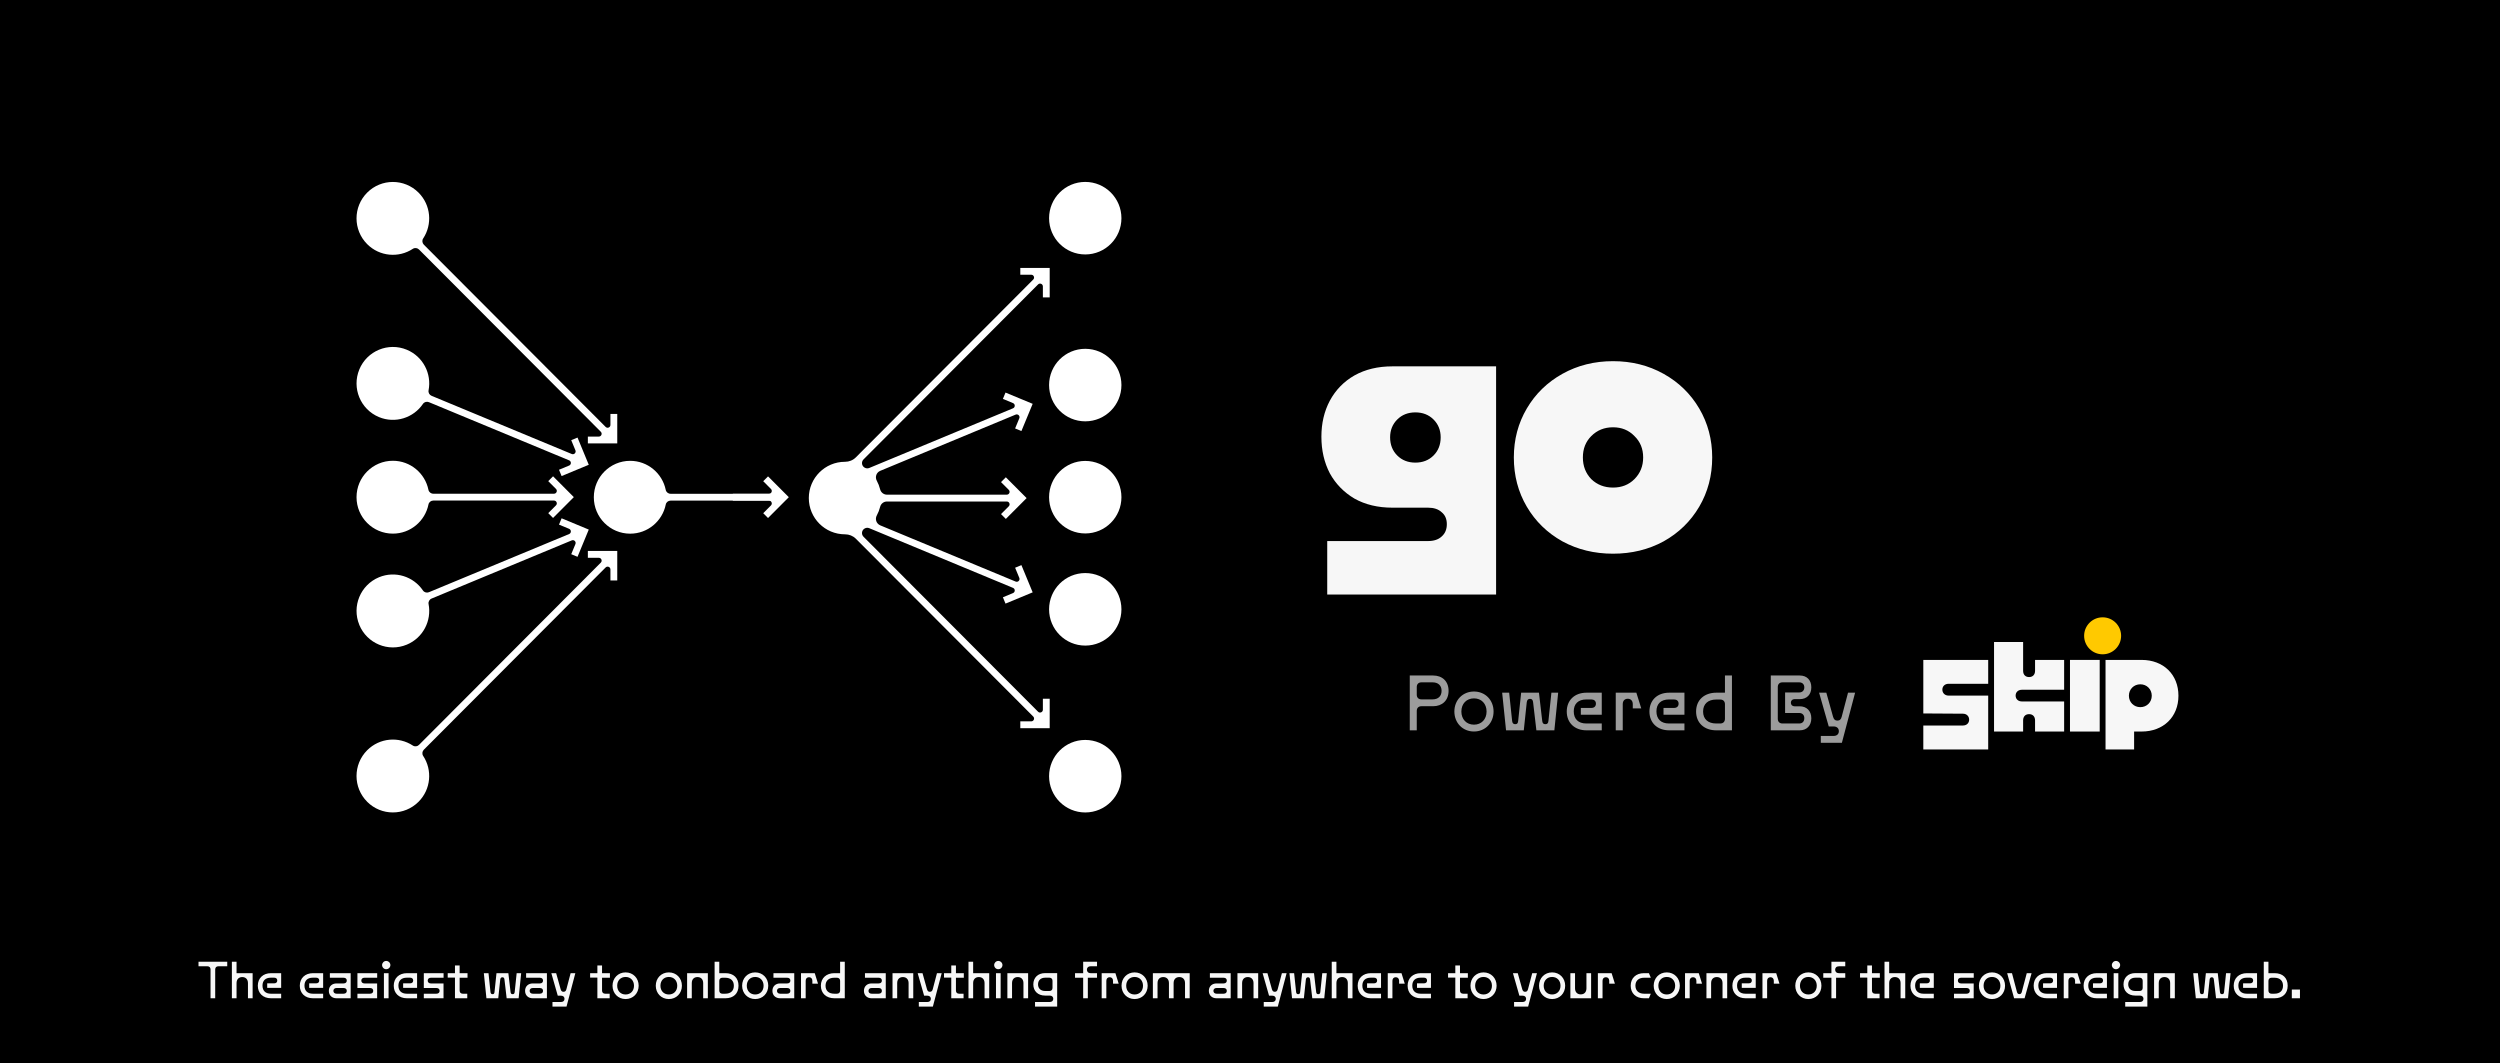 <svg width="1157" height="492" viewBox="0 0 1157 492" fill="none" xmlns="http://www.w3.org/2000/svg">
<path d="M0 0H1157V492H0V0Z" fill="black"/>
<path d="M97.438 448.632C97.438 447.744 96.885 447.192 95.998 447.192H91.87V445.08H105.166V447.192H101.038C100.15 447.192 99.597 447.744 99.597 448.632V462H97.438V448.632ZM107.314 462V445.08H109.474V450.384H116.914V462H114.754V454.992C114.754 453.192 113.674 452.184 112.114 452.184C110.53 452.184 109.474 453.192 109.474 454.992V462H107.314ZM125.416 462C121.744 462 119.32 459.672 119.32 456.192C119.32 452.712 121.744 450.384 125.416 450.384H130.12V457.176H123.664V455.088H126.904C127.744 455.088 128.32 454.632 128.32 453.768C128.32 452.928 127.744 452.472 126.904 452.472H125.344C122.848 452.472 121.48 453.84 121.48 456.144C121.48 458.496 122.872 459.888 125.344 459.888H130.12V462H125.416ZM144.846 462C141.174 462 138.75 459.672 138.75 456.192C138.75 452.712 141.174 450.384 144.846 450.384H149.55V457.176H143.094V455.088H146.334C147.174 455.088 147.75 454.632 147.75 453.768C147.75 452.928 147.174 452.472 146.334 452.472H144.774C142.278 452.472 140.91 453.84 140.91 456.144C140.91 458.496 142.302 459.888 144.774 459.888H149.55V462H144.846ZM155.713 462C153.721 462 152.185 460.704 152.185 458.568C152.185 456.432 153.721 455.136 155.713 455.136H159.001C160.057 455.136 160.489 454.536 160.489 453.816C160.489 453.096 160.057 452.496 159.001 452.496H152.665V450.384H162.289V462H155.713ZM159.001 459.888C160.057 459.888 160.489 459.288 160.489 458.568C160.489 457.848 160.057 457.248 159.001 457.248H155.761C154.753 457.248 154.297 457.872 154.297 458.568C154.297 459.264 154.753 459.888 155.761 459.888H159.001ZM165.415 462V459.888H171.247C172.159 459.888 172.735 459.384 172.735 458.568C172.735 457.752 172.159 457.248 171.247 457.248H165.415V450.384H174.559V452.496H168.703C167.791 452.496 167.215 453 167.215 453.816C167.215 454.632 167.791 455.136 168.703 455.136H174.535V462H165.415ZM177.673 462V450.384H179.833V462H177.673ZM178.729 448.56C177.697 448.56 176.833 447.696 176.833 446.616C176.833 445.608 177.697 444.72 178.729 444.72C179.785 444.72 180.673 445.608 180.673 446.616C180.673 447.696 179.785 448.56 178.729 448.56ZM188.323 462C184.651 462 182.227 459.672 182.227 456.192C182.227 452.712 184.651 450.384 188.323 450.384H193.027V457.176H186.571V455.088H189.811C190.651 455.088 191.227 454.632 191.227 453.768C191.227 452.928 190.651 452.472 189.811 452.472H188.251C185.755 452.472 184.387 453.84 184.387 456.144C184.387 458.496 185.779 459.888 188.251 459.888H193.027V462H188.323ZM196.142 462V459.888H201.974C202.886 459.888 203.462 459.384 203.462 458.568C203.462 457.752 202.886 457.248 201.974 457.248H196.142V450.384H205.286V452.496H199.43C198.518 452.496 197.942 453 197.942 453.816C197.942 454.632 198.518 455.136 199.43 455.136H205.262V462H196.142ZM210.56 462V452.448H207.2V450.384H210.56V446.832H212.72V450.384H216.368V452.496H212.72V458.448C212.72 459.336 213.272 459.888 214.16 459.888H216.248V462H210.56ZM225.119 462L223.919 450.384H226.079L226.991 459.072C227.063 459.768 227.351 460.104 227.951 460.104C228.599 460.104 228.791 459.768 228.863 459.072L229.775 450.384H235.271L236.279 459.072C236.351 459.744 236.591 460.104 237.239 460.104C237.887 460.104 238.127 459.768 238.199 459.072L239.111 450.384H241.199L240.023 462H234.479L233.471 453.384C233.399 452.688 233.159 452.28 232.511 452.28C231.887 452.28 231.575 452.688 231.503 453.384L230.591 462H225.119ZM246.534 462C244.542 462 243.006 460.704 243.006 458.568C243.006 456.432 244.542 455.136 246.534 455.136H249.822C250.878 455.136 251.31 454.536 251.31 453.816C251.31 453.096 250.878 452.496 249.822 452.496H243.486V450.384H253.11V462H246.534ZM249.822 459.888C250.878 459.888 251.31 459.288 251.31 458.568C251.31 457.848 250.878 457.248 249.822 457.248H246.582C245.574 457.248 245.118 457.872 245.118 458.568C245.118 459.264 245.574 459.888 246.582 459.888H249.822ZM255.684 465.84V463.728H259.62C260.628 463.728 261.252 463.176 261.252 462.264C261.252 461.352 260.628 460.8 259.62 460.8H258.132L255.156 450.384H257.388L259.452 457.776C259.692 458.64 260.1 459 260.772 459C261.516 459 261.924 458.64 262.14 457.776L264.084 450.384H266.268L262.188 465.84H255.684ZM276.466 462V452.448H273.106V450.384H276.466V446.832H278.626V450.384H282.274V452.496H278.626V458.448C278.626 459.336 279.178 459.888 280.066 459.888H282.154V462H276.466ZM289.525 462.36C286.045 462.36 283.477 459.72 283.477 456.192C283.477 452.664 286.045 450.024 289.525 450.024C293.005 450.024 295.573 452.664 295.573 456.192C295.573 459.72 293.005 462.36 289.525 462.36ZM289.525 460.248C291.829 460.248 293.413 458.592 293.413 456.192C293.413 453.792 291.829 452.136 289.525 452.136C287.221 452.136 285.637 453.792 285.637 456.192C285.637 458.592 287.221 460.248 289.525 460.248ZM309.54 462.36C306.06 462.36 303.492 459.72 303.492 456.192C303.492 452.664 306.06 450.024 309.54 450.024C313.02 450.024 315.588 452.664 315.588 456.192C315.588 459.72 313.02 462.36 309.54 462.36ZM309.54 460.248C311.844 460.248 313.428 458.592 313.428 456.192C313.428 453.792 311.844 452.136 309.54 452.136C307.236 452.136 305.652 453.792 305.652 456.192C305.652 458.592 307.236 460.248 309.54 460.248ZM317.994 462V450.384H327.594V462H325.434V454.992C325.434 453.192 324.354 452.184 322.794 452.184C321.21 452.184 320.154 453.192 320.154 454.992V462H317.994ZM330.72 462V445.08H332.88V450.384H335.736C339.48 450.384 341.784 452.568 341.784 456.192C341.784 459.816 339.48 462 335.736 462H330.72ZM332.88 458.448C332.88 459.336 333.432 459.888 334.32 459.888H335.64C338.16 459.888 339.624 458.544 339.624 456.192C339.624 453.84 338.16 452.496 335.64 452.496H334.32C333.432 452.496 332.88 453.048 332.88 453.936V458.448ZM349.501 462.36C346.021 462.36 343.453 459.72 343.453 456.192C343.453 452.664 346.021 450.024 349.501 450.024C352.981 450.024 355.549 452.664 355.549 456.192C355.549 459.72 352.981 462.36 349.501 462.36ZM349.501 460.248C351.805 460.248 353.389 458.592 353.389 456.192C353.389 453.792 351.805 452.136 349.501 452.136C347.197 452.136 345.613 453.792 345.613 456.192C345.613 458.592 347.197 460.248 349.501 460.248ZM361.003 462C359.011 462 357.475 460.704 357.475 458.568C357.475 456.432 359.011 455.136 361.003 455.136H364.291C365.347 455.136 365.779 454.536 365.779 453.816C365.779 453.096 365.347 452.496 364.291 452.496H357.955V450.384H367.579V462H361.003ZM364.291 459.888C365.347 459.888 365.779 459.288 365.779 458.568C365.779 457.848 365.347 457.248 364.291 457.248H361.051C360.043 457.248 359.587 457.872 359.587 458.568C359.587 459.264 360.043 459.888 361.051 459.888H364.291ZM370.705 462V450.384H377.065L378.577 455.232H375.961V453.912C375.961 452.832 375.289 452.256 374.425 452.256C373.513 452.256 372.865 452.832 372.865 453.912V462H370.705ZM386.139 462C382.467 462 379.899 459.768 379.899 456.192C379.899 452.616 382.467 450.384 386.139 450.384H388.803V445.08H390.963V462H386.139ZM387.363 459.888C388.251 459.888 388.803 459.336 388.803 458.448V453.936C388.803 453.048 388.251 452.496 387.363 452.496H386.091C383.595 452.496 382.059 453.84 382.059 456.192C382.059 458.544 383.595 459.888 386.091 459.888H387.363ZM403.354 462C401.362 462 399.826 460.704 399.826 458.568C399.826 456.432 401.362 455.136 403.354 455.136H406.642C407.698 455.136 408.13 454.536 408.13 453.816C408.13 453.096 407.698 452.496 406.642 452.496H400.306V450.384H409.93V462H403.354ZM406.642 459.888C407.698 459.888 408.13 459.288 408.13 458.568C408.13 457.848 407.698 457.248 406.642 457.248H403.402C402.394 457.248 401.938 457.872 401.938 458.568C401.938 459.264 402.394 459.888 403.402 459.888H406.642ZM413.056 462V450.384H422.656V462H420.496V454.992C420.496 453.192 419.416 452.184 417.856 452.184C416.272 452.184 415.216 453.192 415.216 454.992V462H413.056ZM425.231 465.84V463.728H429.167C430.175 463.728 430.799 463.176 430.799 462.264C430.799 461.352 430.175 460.8 429.167 460.8H427.679L424.703 450.384H426.935L428.999 457.776C429.239 458.64 429.647 459 430.319 459C431.063 459 431.471 458.64 431.687 457.776L433.631 450.384H435.815L431.735 465.84H425.231ZM440.247 462V452.448H436.887V450.384H440.247V446.832H442.407V450.384H446.055V452.496H442.407V458.448C442.407 459.336 442.959 459.888 443.847 459.888H445.935V462H440.247ZM448.212 462V445.08H450.372V450.384H457.812V462H455.652V454.992C455.652 453.192 454.572 452.184 453.012 452.184C451.428 452.184 450.372 453.192 450.372 454.992V462H448.212ZM460.939 462V450.384H463.099V462H460.939ZM461.995 448.56C460.963 448.56 460.099 447.696 460.099 446.616C460.099 445.608 460.963 444.72 461.995 444.72C463.051 444.72 463.939 445.608 463.939 446.616C463.939 447.696 463.051 448.56 461.995 448.56ZM466.212 462V450.384H475.812V462H473.652V454.992C473.652 453.192 472.572 452.184 471.012 452.184C469.428 452.184 468.372 453.192 468.372 454.992V462H466.212ZM479.011 465.84V463.728H485.827C486.859 463.728 487.459 463.104 487.459 462.24C487.459 461.376 486.859 460.752 485.827 460.752H483.643C480.355 460.752 478.219 458.688 478.219 455.568C478.219 452.472 480.355 450.36 483.643 450.36H489.259V465.84H479.011ZM485.659 458.64C486.547 458.64 487.099 458.088 487.099 457.2V453.912C487.099 453.024 486.547 452.472 485.659 452.472H483.763C481.675 452.472 480.403 453.672 480.403 455.568C480.403 457.464 481.675 458.64 483.763 458.64H485.659ZM501.291 462V452.496H497.523V450.384H501.291V445.08H507.699V447.192H504.843C503.571 447.192 503.019 447.888 503.019 448.776C503.019 449.664 503.571 450.384 504.843 450.384H507.699V452.496H503.451V462H501.291ZM509.853 462V450.384H516.213L517.725 455.232H515.109V453.912C515.109 452.832 514.437 452.256 513.573 452.256C512.661 452.256 512.013 452.832 512.013 453.912V462H509.853ZM525.095 462.36C521.615 462.36 519.047 459.72 519.047 456.192C519.047 452.664 521.615 450.024 525.095 450.024C528.575 450.024 531.143 452.664 531.143 456.192C531.143 459.72 528.575 462.36 525.095 462.36ZM525.095 460.248C527.399 460.248 528.983 458.592 528.983 456.192C528.983 453.792 527.399 452.136 525.095 452.136C522.791 452.136 521.207 453.792 521.207 456.192C521.207 458.592 522.791 460.248 525.095 460.248ZM540.988 462V454.992C540.988 453.192 539.908 452.184 538.348 452.184C536.764 452.184 535.708 453.192 535.708 454.992V462H533.548V450.384H550.588V462H548.428V454.992C548.428 453.192 547.348 452.184 545.788 452.184C544.204 452.184 543.148 453.192 543.148 454.992V462H540.988ZM562.987 462C560.995 462 559.459 460.704 559.459 458.568C559.459 456.432 560.995 455.136 562.987 455.136H566.275C567.331 455.136 567.763 454.536 567.763 453.816C567.763 453.096 567.331 452.496 566.275 452.496H559.939V450.384H569.563V462H562.987ZM566.275 459.888C567.331 459.888 567.763 459.288 567.763 458.568C567.763 457.848 567.331 457.248 566.275 457.248H563.035C562.027 457.248 561.571 457.872 561.571 458.568C561.571 459.264 562.027 459.888 563.035 459.888H566.275ZM572.689 462V450.384H582.289V462H580.129V454.992C580.129 453.192 579.049 452.184 577.489 452.184C575.905 452.184 574.849 453.192 574.849 454.992V462H572.689ZM584.863 465.84V463.728H588.799C589.807 463.728 590.431 463.176 590.431 462.264C590.431 461.352 589.807 460.8 588.799 460.8H587.311L584.335 450.384H586.567L588.631 457.776C588.871 458.64 589.279 459 589.951 459C590.695 459 591.103 458.64 591.319 457.776L593.263 450.384H595.447L591.367 465.84H584.863ZM597.963 462L596.763 450.384H598.923L599.835 459.072C599.907 459.768 600.195 460.104 600.795 460.104C601.443 460.104 601.635 459.768 601.707 459.072L602.619 450.384H608.115L609.123 459.072C609.195 459.744 609.435 460.104 610.083 460.104C610.731 460.104 610.971 459.768 611.043 459.072L611.955 450.384H614.043L612.867 462H607.323L606.315 453.384C606.243 452.688 606.003 452.28 605.355 452.28C604.731 452.28 604.419 452.688 604.347 453.384L603.435 462H597.963ZM616.33 462V445.08H618.49V450.384H625.93V462H623.77V454.992C623.77 453.192 622.69 452.184 621.13 452.184C619.546 452.184 618.49 453.192 618.49 454.992V462H616.33ZM634.432 462C630.76 462 628.336 459.672 628.336 456.192C628.336 452.712 630.76 450.384 634.432 450.384H639.136V457.176H632.68V455.088H635.92C636.76 455.088 637.336 454.632 637.336 453.768C637.336 452.928 636.76 452.472 635.92 452.472H634.36C631.864 452.472 630.496 453.84 630.496 456.144C630.496 458.496 631.888 459.888 634.36 459.888H639.136V462H634.432ZM642.251 462V450.384H648.611L650.123 455.232H647.507V453.912C647.507 452.832 646.835 452.256 645.971 452.256C645.059 452.256 644.411 452.832 644.411 453.912V462H642.251ZM657.541 462C653.869 462 651.445 459.672 651.445 456.192C651.445 452.712 653.869 450.384 657.541 450.384H662.245V457.176H655.789V455.088H659.029C659.869 455.088 660.445 454.632 660.445 453.768C660.445 452.928 659.869 452.472 659.029 452.472H657.469C654.973 452.472 653.605 453.84 653.605 456.144C653.605 458.496 654.997 459.888 657.469 459.888H662.245V462H657.541ZM673.521 462V452.448H670.161V450.384H673.521V446.832H675.681V450.384H679.329V452.496H675.681V458.448C675.681 459.336 676.233 459.888 677.121 459.888H679.209V462H673.521ZM686.579 462.36C683.099 462.36 680.531 459.72 680.531 456.192C680.531 452.664 683.099 450.024 686.579 450.024C690.059 450.024 692.627 452.664 692.627 456.192C692.627 459.72 690.059 462.36 686.579 462.36ZM686.579 460.248C688.883 460.248 690.467 458.592 690.467 456.192C690.467 453.792 688.883 452.136 686.579 452.136C684.275 452.136 682.691 453.792 682.691 456.192C682.691 458.592 684.275 460.248 686.579 460.248ZM700.715 465.84V463.728H704.651C705.659 463.728 706.283 463.176 706.283 462.264C706.283 461.352 705.659 460.8 704.651 460.8H703.163L700.187 450.384H702.419L704.483 457.776C704.723 458.64 705.131 459 705.803 459C706.547 459 706.955 458.64 707.171 457.776L709.115 450.384H711.299L707.219 465.84H700.715ZM718.314 462.36C714.834 462.36 712.266 459.72 712.266 456.192C712.266 452.664 714.834 450.024 718.314 450.024C721.794 450.024 724.362 452.664 724.362 456.192C724.362 459.72 721.794 462.36 718.314 462.36ZM718.314 460.248C720.618 460.248 722.202 458.592 722.202 456.192C722.202 453.792 720.618 452.136 718.314 452.136C716.01 452.136 714.426 453.792 714.426 456.192C714.426 458.592 716.01 460.248 718.314 460.248ZM736.367 450.384V462H726.767V450.384H728.927V457.392C728.927 459.192 730.007 460.2 731.567 460.2C733.151 460.2 734.207 459.192 734.207 457.392V450.384H736.367ZM739.494 462V450.384H745.854L747.366 455.232H744.75V453.912C744.75 452.832 744.078 452.256 743.214 452.256C742.302 452.256 741.654 452.832 741.654 453.912V462H739.494ZM760.808 462C757.112 462 754.688 459.696 754.688 456.192C754.688 452.688 757.112 450.384 760.808 450.384H763.112L764 452.496H760.856C758.384 452.496 756.872 453.912 756.872 456.144C756.872 458.448 758.384 459.888 760.856 459.888H764L763.112 462H760.808ZM771.376 462.36C767.896 462.36 765.328 459.72 765.328 456.192C765.328 452.664 767.896 450.024 771.376 450.024C774.856 450.024 777.424 452.664 777.424 456.192C777.424 459.72 774.856 462.36 771.376 462.36ZM771.376 460.248C773.68 460.248 775.264 458.592 775.264 456.192C775.264 453.792 773.68 452.136 771.376 452.136C769.072 452.136 767.488 453.792 767.488 456.192C767.488 458.592 769.072 460.248 771.376 460.248ZM779.83 462V450.384H786.19L787.702 455.232H785.086V453.912C785.086 452.832 784.414 452.256 783.55 452.256C782.638 452.256 781.99 452.832 781.99 453.912V462H779.83ZM789.744 462V450.384H799.344V462H797.184V454.992C797.184 453.192 796.104 452.184 794.544 452.184C792.96 452.184 791.904 453.192 791.904 454.992V462H789.744ZM807.846 462C804.174 462 801.75 459.672 801.75 456.192C801.75 452.712 804.174 450.384 807.846 450.384H812.55V457.176H806.094V455.088H809.334C810.174 455.088 810.75 454.632 810.75 453.768C810.75 452.928 810.174 452.472 809.334 452.472H807.774C805.278 452.472 803.91 453.84 803.91 456.144C803.91 458.496 805.302 459.888 807.774 459.888H812.55V462H807.846ZM815.665 462V450.384H822.025L823.537 455.232H820.921V453.912C820.921 452.832 820.249 452.256 819.385 452.256C818.473 452.256 817.825 452.832 817.825 453.912V462H815.665ZM836.908 462.36C833.428 462.36 830.86 459.72 830.86 456.192C830.86 452.664 833.428 450.024 836.908 450.024C840.388 450.024 842.956 452.664 842.956 456.192C842.956 459.72 840.388 462.36 836.908 462.36ZM836.908 460.248C839.212 460.248 840.796 458.592 840.796 456.192C840.796 453.792 839.212 452.136 836.908 452.136C834.604 452.136 833.02 453.792 833.02 456.192C833.02 458.592 834.604 460.248 836.908 460.248ZM847.58 462V452.496H843.812V450.384H847.58V445.08H853.988V447.192H851.132C849.86 447.192 849.308 447.888 849.308 448.776C849.308 449.664 849.86 450.384 851.132 450.384H853.988V452.496H849.74V462H847.58ZM864.185 462V452.448H860.825V450.384H864.185V446.832H866.345V450.384H869.993V452.496H866.345V458.448C866.345 459.336 866.897 459.888 867.785 459.888H869.873V462H864.185ZM872.15 462V445.08H874.31V450.384H881.75V462H879.59V454.992C879.59 453.192 878.51 452.184 876.95 452.184C875.366 452.184 874.31 453.192 874.31 454.992V462H872.15ZM890.252 462C886.58 462 884.156 459.672 884.156 456.192C884.156 452.712 886.58 450.384 890.252 450.384H894.956V457.176H888.5V455.088H891.74C892.58 455.088 893.156 454.632 893.156 453.768C893.156 452.928 892.58 452.472 891.74 452.472H890.18C887.684 452.472 886.316 453.84 886.316 456.144C886.316 458.496 887.708 459.888 890.18 459.888H894.956V462H890.252ZM904.306 462V459.888H910.138C911.05 459.888 911.626 459.384 911.626 458.568C911.626 457.752 911.05 457.248 910.138 457.248H904.306V450.384H913.45V452.496H907.594C906.682 452.496 906.106 453 906.106 453.816C906.106 454.632 906.682 455.136 907.594 455.136H913.426V462H904.306ZM921.892 462.36C918.412 462.36 915.844 459.72 915.844 456.192C915.844 452.664 918.412 450.024 921.892 450.024C925.372 450.024 927.94 452.664 927.94 456.192C927.94 459.72 925.372 462.36 921.892 462.36ZM921.892 460.248C924.196 460.248 925.78 458.592 925.78 456.192C925.78 453.792 924.196 452.136 921.892 452.136C919.588 452.136 918.004 453.792 918.004 456.192C918.004 458.592 919.588 460.248 921.892 460.248ZM932.13 462L928.914 450.384H931.146L933.45 459.096C933.618 459.696 933.93 460.08 934.578 460.08C935.226 460.08 935.514 459.696 935.682 459.096L937.986 450.384H940.218L936.978 462H932.13ZM947.276 462C943.604 462 941.18 459.672 941.18 456.192C941.18 452.712 943.604 450.384 947.276 450.384H951.98V457.176H945.524V455.088H948.764C949.604 455.088 950.18 454.632 950.18 453.768C950.18 452.928 949.604 452.472 948.764 452.472H947.204C944.708 452.472 943.34 453.84 943.34 456.144C943.34 458.496 944.732 459.888 947.204 459.888H951.98V462H947.276ZM955.095 462V450.384H961.455L962.967 455.232H960.351V453.912C960.351 452.832 959.679 452.256 958.815 452.256C957.903 452.256 957.255 452.832 957.255 453.912V462H955.095ZM970.385 462C966.713 462 964.289 459.672 964.289 456.192C964.289 452.712 966.713 450.384 970.385 450.384H975.089V457.176H968.633V455.088H971.873C972.713 455.088 973.289 454.632 973.289 453.768C973.289 452.928 972.713 452.472 971.873 452.472H970.313C967.817 452.472 966.449 453.84 966.449 456.144C966.449 458.496 967.841 459.888 970.313 459.888H975.089V462H970.385ZM978.205 462V450.384H980.365V462H978.205ZM979.261 448.56C978.229 448.56 977.365 447.696 977.365 446.616C977.365 445.608 978.229 444.72 979.261 444.72C980.317 444.72 981.205 445.608 981.205 446.616C981.205 447.696 980.317 448.56 979.261 448.56ZM983.55 465.84V463.728H990.366C991.398 463.728 991.998 463.104 991.998 462.24C991.998 461.376 991.398 460.752 990.366 460.752H988.182C984.894 460.752 982.758 458.688 982.758 455.568C982.758 452.472 984.894 450.36 988.182 450.36H993.798V465.84H983.55ZM990.198 458.64C991.086 458.64 991.638 458.088 991.638 457.2V453.912C991.638 453.024 991.086 452.472 990.198 452.472H988.302C986.214 452.472 984.942 453.672 984.942 455.568C984.942 457.464 986.214 458.64 988.302 458.64H990.198ZM996.908 462V450.384H1006.51V462H1004.35V454.992C1004.35 453.192 1003.27 452.184 1001.71 452.184C1000.12 452.184 999.068 453.192 999.068 454.992V462H996.908ZM1016.23 462L1015.03 450.384H1017.19L1018.1 459.072C1018.17 459.768 1018.46 460.104 1019.06 460.104C1019.71 460.104 1019.9 459.768 1019.97 459.072L1020.88 450.384H1026.38L1027.39 459.072C1027.46 459.744 1027.7 460.104 1028.35 460.104C1029 460.104 1029.24 459.768 1029.31 459.072L1030.22 450.384H1032.31L1031.13 462H1025.59L1024.58 453.384C1024.51 452.688 1024.27 452.28 1023.62 452.28C1023 452.28 1022.68 452.688 1022.61 453.384L1021.7 462H1016.23ZM1039.85 462C1036.18 462 1033.76 459.672 1033.76 456.192C1033.76 452.712 1036.18 450.384 1039.85 450.384H1044.56V457.176H1038.1V455.088H1041.34C1042.18 455.088 1042.76 454.632 1042.76 453.768C1042.76 452.928 1042.18 452.472 1041.34 452.472H1039.78C1037.29 452.472 1035.92 453.84 1035.92 456.144C1035.92 458.496 1037.31 459.888 1039.78 459.888H1044.56V462H1039.85ZM1047.67 462V445.08H1049.83V450.384H1052.69C1056.43 450.384 1058.74 452.568 1058.74 456.192C1058.74 459.816 1056.43 462 1052.69 462H1047.67ZM1049.83 458.448C1049.83 459.336 1050.39 459.888 1051.27 459.888H1052.59C1055.11 459.888 1056.58 458.544 1056.58 456.192C1056.58 453.84 1055.11 452.496 1052.59 452.496H1051.27C1050.39 452.496 1049.83 453.048 1049.83 453.936V458.448ZM1060.65 462V457.968H1064.42V462H1060.65Z" fill="#F7F7F7"/>
<path d="M655.043 214.1C658.443 214.1 661.243 213 663.443 210.8C665.643 208.6 666.743 205.8 666.743 202.4C666.743 199.1 665.643 196.35 663.443 194.15C661.243 191.95 658.443 190.85 655.043 190.85C651.643 190.85 648.843 191.95 646.643 194.15C644.443 196.35 643.343 199.1 643.343 202.4C643.343 205.8 644.443 208.6 646.643 210.8C648.843 213 651.643 214.1 655.043 214.1ZM644.393 234.95C637.693 234.95 631.843 233.55 626.843 230.75C621.943 227.85 618.143 223.95 615.443 219.05C612.843 214.05 611.543 208.4 611.543 202.1C611.543 195.9 612.843 190.35 615.443 185.45C618.143 180.45 621.943 176.55 626.843 173.75C631.843 170.95 637.693 169.55 644.393 169.55H692.393V275.15H614.243V250.4H660.893C663.593 250.4 665.693 249.7 667.193 248.3C668.793 246.9 669.593 245 669.593 242.6C669.593 240.2 668.793 238.35 667.193 237.05C665.693 235.65 663.593 234.95 660.893 234.95H644.393ZM746.505 256.25C737.905 256.25 730.105 254.35 723.105 250.55C716.105 246.65 710.605 241.3 706.605 234.5C702.605 227.7 700.605 220.1 700.605 211.7C700.605 203.4 702.605 195.85 706.605 189.05C710.605 182.25 716.105 176.9 723.105 173C730.105 169.1 737.905 167.15 746.505 167.15C755.105 167.15 762.905 169.1 769.905 173C776.905 176.9 782.405 182.25 786.405 189.05C790.405 195.85 792.405 203.4 792.405 211.7C792.405 220.1 790.405 227.7 786.405 234.5C782.405 241.3 776.905 246.65 769.905 250.55C762.905 254.35 755.105 256.25 746.505 256.25ZM746.505 225.65C750.505 225.65 753.805 224.35 756.405 221.75C759.105 219.05 760.455 215.7 760.455 211.7C760.455 207.7 759.105 204.4 756.405 201.8C753.805 199.1 750.505 197.75 746.505 197.75C742.505 197.75 739.155 199.1 736.455 201.8C733.855 204.4 732.555 207.7 732.555 211.7C732.555 215.7 733.855 219.05 736.455 221.75C739.155 224.35 742.505 225.65 746.505 225.65Z" fill="#F7F7F7"/>
<path d="M652.438 338V312.62H663.238C667.45 312.62 670.402 315.248 670.402 319.712C670.402 324.176 667.45 326.84 663.238 326.84H657.838C656.506 326.84 655.678 327.668 655.678 329V338H652.438ZM655.678 321.512C655.678 322.844 656.506 323.672 657.838 323.672H662.986C665.614 323.672 667.162 322.16 667.162 319.712C667.162 317.264 665.614 315.788 662.986 315.788H657.838C656.506 315.788 655.678 316.616 655.678 317.948V321.512ZM682.155 338.54C676.935 338.54 673.083 334.58 673.083 329.288C673.083 323.996 676.935 320.036 682.155 320.036C687.375 320.036 691.227 323.996 691.227 329.288C691.227 334.58 687.375 338.54 682.155 338.54ZM682.155 335.372C685.611 335.372 687.987 332.888 687.987 329.288C687.987 325.688 685.611 323.204 682.155 323.204C678.699 323.204 676.323 325.688 676.323 329.288C676.323 332.888 678.699 335.372 682.155 335.372ZM696.999 338L695.199 320.576H698.439L699.807 333.608C699.915 334.652 700.347 335.156 701.247 335.156C702.219 335.156 702.507 334.652 702.615 333.608L703.983 320.576H712.227L713.739 333.608C713.847 334.616 714.207 335.156 715.179 335.156C716.151 335.156 716.511 334.652 716.619 333.608L717.987 320.576H721.119L719.355 338H711.039L709.527 325.076C709.419 324.032 709.059 323.42 708.087 323.42C707.151 323.42 706.683 324.032 706.575 325.076L705.207 338H696.999ZM734.237 338C728.729 338 725.093 334.508 725.093 329.288C725.093 324.068 728.729 320.576 734.237 320.576H741.293V330.764H731.609V327.632H736.469C737.729 327.632 738.593 326.948 738.593 325.652C738.593 324.392 737.729 323.708 736.469 323.708H734.129C730.385 323.708 728.333 325.76 728.333 329.216C728.333 332.744 730.421 334.832 734.129 334.832H741.293V338H734.237ZM747.766 338V320.576H757.306L759.574 327.848H755.65V325.868C755.65 324.248 754.642 323.384 753.346 323.384C751.978 323.384 751.006 324.248 751.006 325.868V338H747.766ZM772.501 338C766.993 338 763.357 334.508 763.357 329.288C763.357 324.068 766.993 320.576 772.501 320.576H779.557V330.764H769.873V327.632H774.733C775.993 327.632 776.857 326.948 776.857 325.652C776.857 324.392 775.993 323.708 774.733 323.708H772.393C768.649 323.708 766.597 325.76 766.597 329.216C766.597 332.744 768.685 334.832 772.393 334.832H779.557V338H772.501ZM794.31 338C788.802 338 784.95 334.652 784.95 329.288C784.95 323.924 788.802 320.576 794.31 320.576H798.306V312.62H801.546V338H794.31ZM796.146 334.832C797.478 334.832 798.306 334.004 798.306 332.672V325.904C798.306 324.572 797.478 323.744 796.146 323.744H794.238C790.494 323.744 788.19 325.76 788.19 329.288C788.19 332.816 790.494 334.832 794.238 334.832H796.146ZM819.521 338V312.62H832.913C836.261 312.62 838.277 314.78 838.277 318.092C838.277 321.404 836.261 323.564 832.913 323.564H830.465C829.493 323.564 828.809 324.248 828.809 325.22C828.809 326.192 829.493 326.876 830.465 326.876H832.877C836.153 326.876 838.277 329.036 838.277 332.42C838.277 335.84 836.153 338 832.877 338H819.521ZM822.761 332.672C822.761 334.004 823.589 334.832 824.921 334.832H832.697C834.065 334.832 835.037 333.968 835.037 332.348C835.037 330.836 834.029 329.972 832.697 329.972H826.145V320.468H832.697C834.029 320.468 835.037 319.604 835.037 318.128C835.037 316.616 834.029 315.788 832.697 315.788H824.921C823.589 315.788 822.761 316.616 822.761 317.948V332.672ZM842.669 343.76V340.592H848.573C850.085 340.592 851.021 339.764 851.021 338.396C851.021 337.028 850.085 336.2 848.573 336.2H846.341L841.877 320.576H845.225L848.321 331.664C848.681 332.96 849.293 333.5 850.301 333.5C851.417 333.5 852.029 332.96 852.353 331.664L855.269 320.576H858.545L852.425 343.76H842.669Z" fill="white" fill-opacity="0.61"/>
<path d="M971.74 305.409H957.987V338.557H971.74V305.409Z" fill="#F7F7F7"/>
<path d="M922.842 297.123H936.3V310.465C936.3 312.228 937.356 313.346 939.06 313.346C940.765 313.346 941.823 312.23 941.823 310.465V305.411H955.281V319.223H935.711C934.007 319.223 932.83 320.341 932.83 321.925C932.83 323.509 934.007 324.629 935.711 324.629H955.281V338.557H941.823V333.384C941.823 331.623 940.766 330.505 939.06 330.505C937.354 330.505 936.3 331.621 936.3 333.384V338.557H922.842V297.123Z" fill="#F7F7F7"/>
<path d="M890.107 335.765H908.443C910.147 335.765 911.324 334.649 911.324 333.061C911.324 331.473 910.147 330.3 908.443 330.3L890.107 330.18V305.409H920.138V316.459H901.804C900.1 316.459 898.923 317.574 898.923 319.162C898.923 320.75 900.1 321.923 901.804 321.923H920.138V346.841H890.107V335.765Z" fill="#F7F7F7"/>
<path d="M990.546 327.272C993.543 327.272 995.835 324.979 995.835 321.982C995.835 318.985 993.543 316.693 990.546 316.693C987.549 316.693 985.256 318.985 985.256 321.982C985.256 324.979 987.549 327.272 990.546 327.272ZM991.134 305.409C1001.24 305.409 1008.18 312.167 1008.18 321.982C1008.18 331.798 1001.24 338.555 991.134 338.555H987.665V346.841H974.441V305.409H991.132H991.134Z" fill="#F7F7F7"/>
<path d="M981.653 294.254C981.653 298.983 977.822 302.814 973.093 302.814C968.365 302.814 964.533 298.983 964.533 294.254C964.533 289.525 968.367 285.694 973.093 285.694C977.82 285.694 981.653 289.525 981.653 294.254Z" fill="#FFC900"/>
<path d="M169.929 89.144C163.357 95.732 163.357 106.399 169.929 112.987C175.674 118.746 184.536 119.463 191.057 115.159C191.956 114.565 193.152 114.709 193.909 115.467L278.062 199.824C278.879 200.644 278.297 202.048 277.142 202.048H272.062V205.214H285.667V191.576H282.508V196.658C282.508 197.816 281.108 198.4 280.29 197.581L196.147 113.233C195.391 112.465 195.248 111.266 195.841 110.364C200.174 103.817 199.459 94.913 193.704 89.144C187.142 82.566 176.491 82.566 169.929 89.144Z" fill="white"/>
<path d="M166.291 170.999C162.733 179.605 166.812 189.462 175.388 193.028C182.89 196.143 191.353 193.407 195.738 186.931C196.342 186.04 197.497 185.712 198.498 186.122L263.394 213.049C264.467 213.49 264.467 215.017 263.394 215.457L258.702 217.404L259.909 220.324L272.481 215.099L267.278 202.506L264.365 203.715L266.307 208.408C266.747 209.484 265.684 210.559 264.61 210.109L199.725 183.181C198.733 182.772 198.14 181.716 198.345 180.651C199.847 172.945 195.79 164.984 188.267 161.859C179.691 158.293 169.848 162.381 166.291 170.978" fill="white"/>
<path d="M165.002 230.1C165.002 220.786 172.536 213.244 181.817 213.244C189.933 213.244 196.709 219.013 198.283 226.688C198.498 227.743 199.449 228.491 200.522 228.491H256.392C257.547 228.491 258.13 227.087 257.312 226.267L253.724 222.671L255.953 220.427L265.571 230.069L255.953 239.711L253.724 237.477L257.312 233.88C258.13 233.061 257.547 231.657 256.392 231.657H200.532C199.459 231.657 198.508 232.405 198.294 233.471C196.74 241.166 189.953 246.965 181.817 246.965C172.525 246.965 165.002 239.413 165.002 230.11" fill="white"/>
<path d="M169.929 371.057C163.357 364.478 163.357 353.802 169.929 347.213C175.674 341.455 184.536 340.738 191.057 345.041C191.956 345.635 193.152 345.492 193.909 344.734L278.062 260.376C278.879 259.556 278.297 258.153 277.142 258.153H272.062V254.987H285.667V268.624H282.508V263.542C282.508 262.384 281.108 261.8 280.29 262.62L196.147 346.967C195.391 347.736 195.248 348.935 195.841 349.836C200.174 356.384 199.459 365.288 193.704 371.057C187.132 377.645 176.491 377.645 169.919 371.057" fill="white"/>
<path d="M166.291 289.19C162.733 280.594 166.812 270.726 175.388 267.161C182.89 264.046 191.353 266.782 195.738 273.267C196.342 274.159 197.497 274.487 198.498 274.077L263.394 247.15C264.467 246.709 264.467 245.182 263.394 244.742L258.702 242.795L259.909 239.865L272.481 245.09L267.278 257.693L264.365 256.484L266.307 251.791C266.747 250.715 265.684 249.639 264.61 250.09L199.725 277.018C198.733 277.427 198.14 278.483 198.345 279.548C199.847 287.254 195.79 295.215 188.267 298.34C179.691 301.906 169.848 297.818 166.291 289.221" fill="white"/>
<path d="M355.454 220.457L355.449 220.462L365.062 230.099L355.444 239.741L353.216 237.507L356.803 233.911C357.621 233.091 357.038 231.687 355.883 231.687H339.151V228.521H355.883C357.038 228.521 357.621 227.117 356.803 226.298L353.216 222.701L355.449 220.462L355.444 220.457H355.454Z" fill="white"/>
<path d="M310.34 228.52H360.389V231.686H310.35C309.277 231.686 308.326 232.434 308.112 233.489C306.558 241.184 299.771 246.984 291.635 246.984C282.354 246.984 274.821 239.432 274.821 230.129C274.821 220.825 282.344 213.273 291.635 213.273C299.751 213.273 306.527 219.042 308.102 226.717C308.316 227.772 309.267 228.52 310.34 228.52Z" fill="white"/>
<path d="M502.257 342.441C511.497 342.441 519 349.952 519 359.225C519 368.497 511.507 376.008 502.257 376.008C493.006 376.008 485.514 368.497 485.514 359.225C485.514 349.952 493.006 342.441 502.257 342.441Z" fill="white"/>
<path d="M502.257 265.212C511.497 265.212 519 272.723 519 281.996C519 291.268 511.507 298.779 502.257 298.779C493.006 298.779 485.514 291.268 485.514 281.996C485.514 272.723 493.006 265.212 502.257 265.212Z" fill="white"/>
<path d="M502.257 213.316C511.497 213.316 519 220.826 519 230.099C519 239.372 511.507 246.883 502.257 246.883C493.006 246.883 485.514 239.372 485.514 230.099C485.514 220.826 493.006 213.316 502.257 213.316Z" fill="white"/>
<path d="M502.257 161.428C511.497 161.428 519 168.939 519 178.211C519 187.484 511.507 194.995 502.257 194.995C493.006 194.995 485.514 187.484 485.514 178.211C485.514 168.939 493.006 161.428 502.257 161.428Z" fill="white"/>
<path d="M502.257 84.193C511.497 84.193 519 91.703 519 100.976C519 110.249 511.507 117.76 502.257 117.76C493.007 117.76 485.514 110.249 485.514 100.976C485.514 91.703 493.007 84.193 502.257 84.193Z" fill="white"/>
<path d="M472.196 127.145H477.266C478.421 127.145 479.004 128.549 478.186 129.369L396.067 211.688C394.748 213.009 392.96 213.716 391.089 213.716H391.058C381.818 213.716 374.316 221.227 374.316 230.5C374.316 239.773 381.808 247.283 391.058 247.283H391.089C392.949 247.283 394.748 247.99 396.067 249.302L478.186 331.62C479.004 332.44 478.421 333.844 477.266 333.844H472.196V337.01H485.801V323.372H482.642V328.464C482.642 329.622 481.242 330.206 480.424 329.387L399.634 248.4C398.551 247.314 398.745 245.49 400.043 244.66C400.053 244.66 400.064 244.65 400.084 244.64C400.748 244.219 401.576 244.138 402.302 244.445L468.823 272.069C469.896 272.509 469.896 274.036 468.823 274.477L464.142 276.424L465.348 279.354L477.92 274.139L472.707 261.536L469.794 262.745L471.736 267.448C472.176 268.524 471.113 269.6 470.039 269.149L407.382 243.133C405.593 242.385 404.847 240.254 405.777 238.553C406.452 237.313 406.973 235.981 407.321 234.578C407.679 233.123 408.977 232.098 410.479 232.098H465.941C467.096 232.098 467.678 233.502 466.861 234.322L463.273 237.918L465.501 240.162L475.119 230.52L465.501 220.878L463.273 223.112L466.861 226.709C467.678 227.528 467.096 228.932 465.941 228.932H410.479C408.987 228.932 407.689 227.907 407.321 226.452C406.973 225.049 406.452 223.717 405.777 222.477C404.847 220.776 405.593 218.635 407.382 217.897L470.039 191.881C471.113 191.441 472.186 192.506 471.736 193.582L469.794 198.285L472.707 199.494L477.92 186.891L465.348 181.676L464.142 184.607L468.823 186.553C469.896 186.994 469.896 188.521 468.823 188.961L402.302 216.575C401.576 216.882 400.748 216.8 400.084 216.38C400.074 216.38 400.064 216.37 400.043 216.36C398.745 215.53 398.551 213.716 399.634 212.62L480.424 131.633C481.242 130.814 482.642 131.398 482.642 132.555V137.648H485.801V124.01H472.196V127.176V127.145Z" fill="white"/>
</svg>
